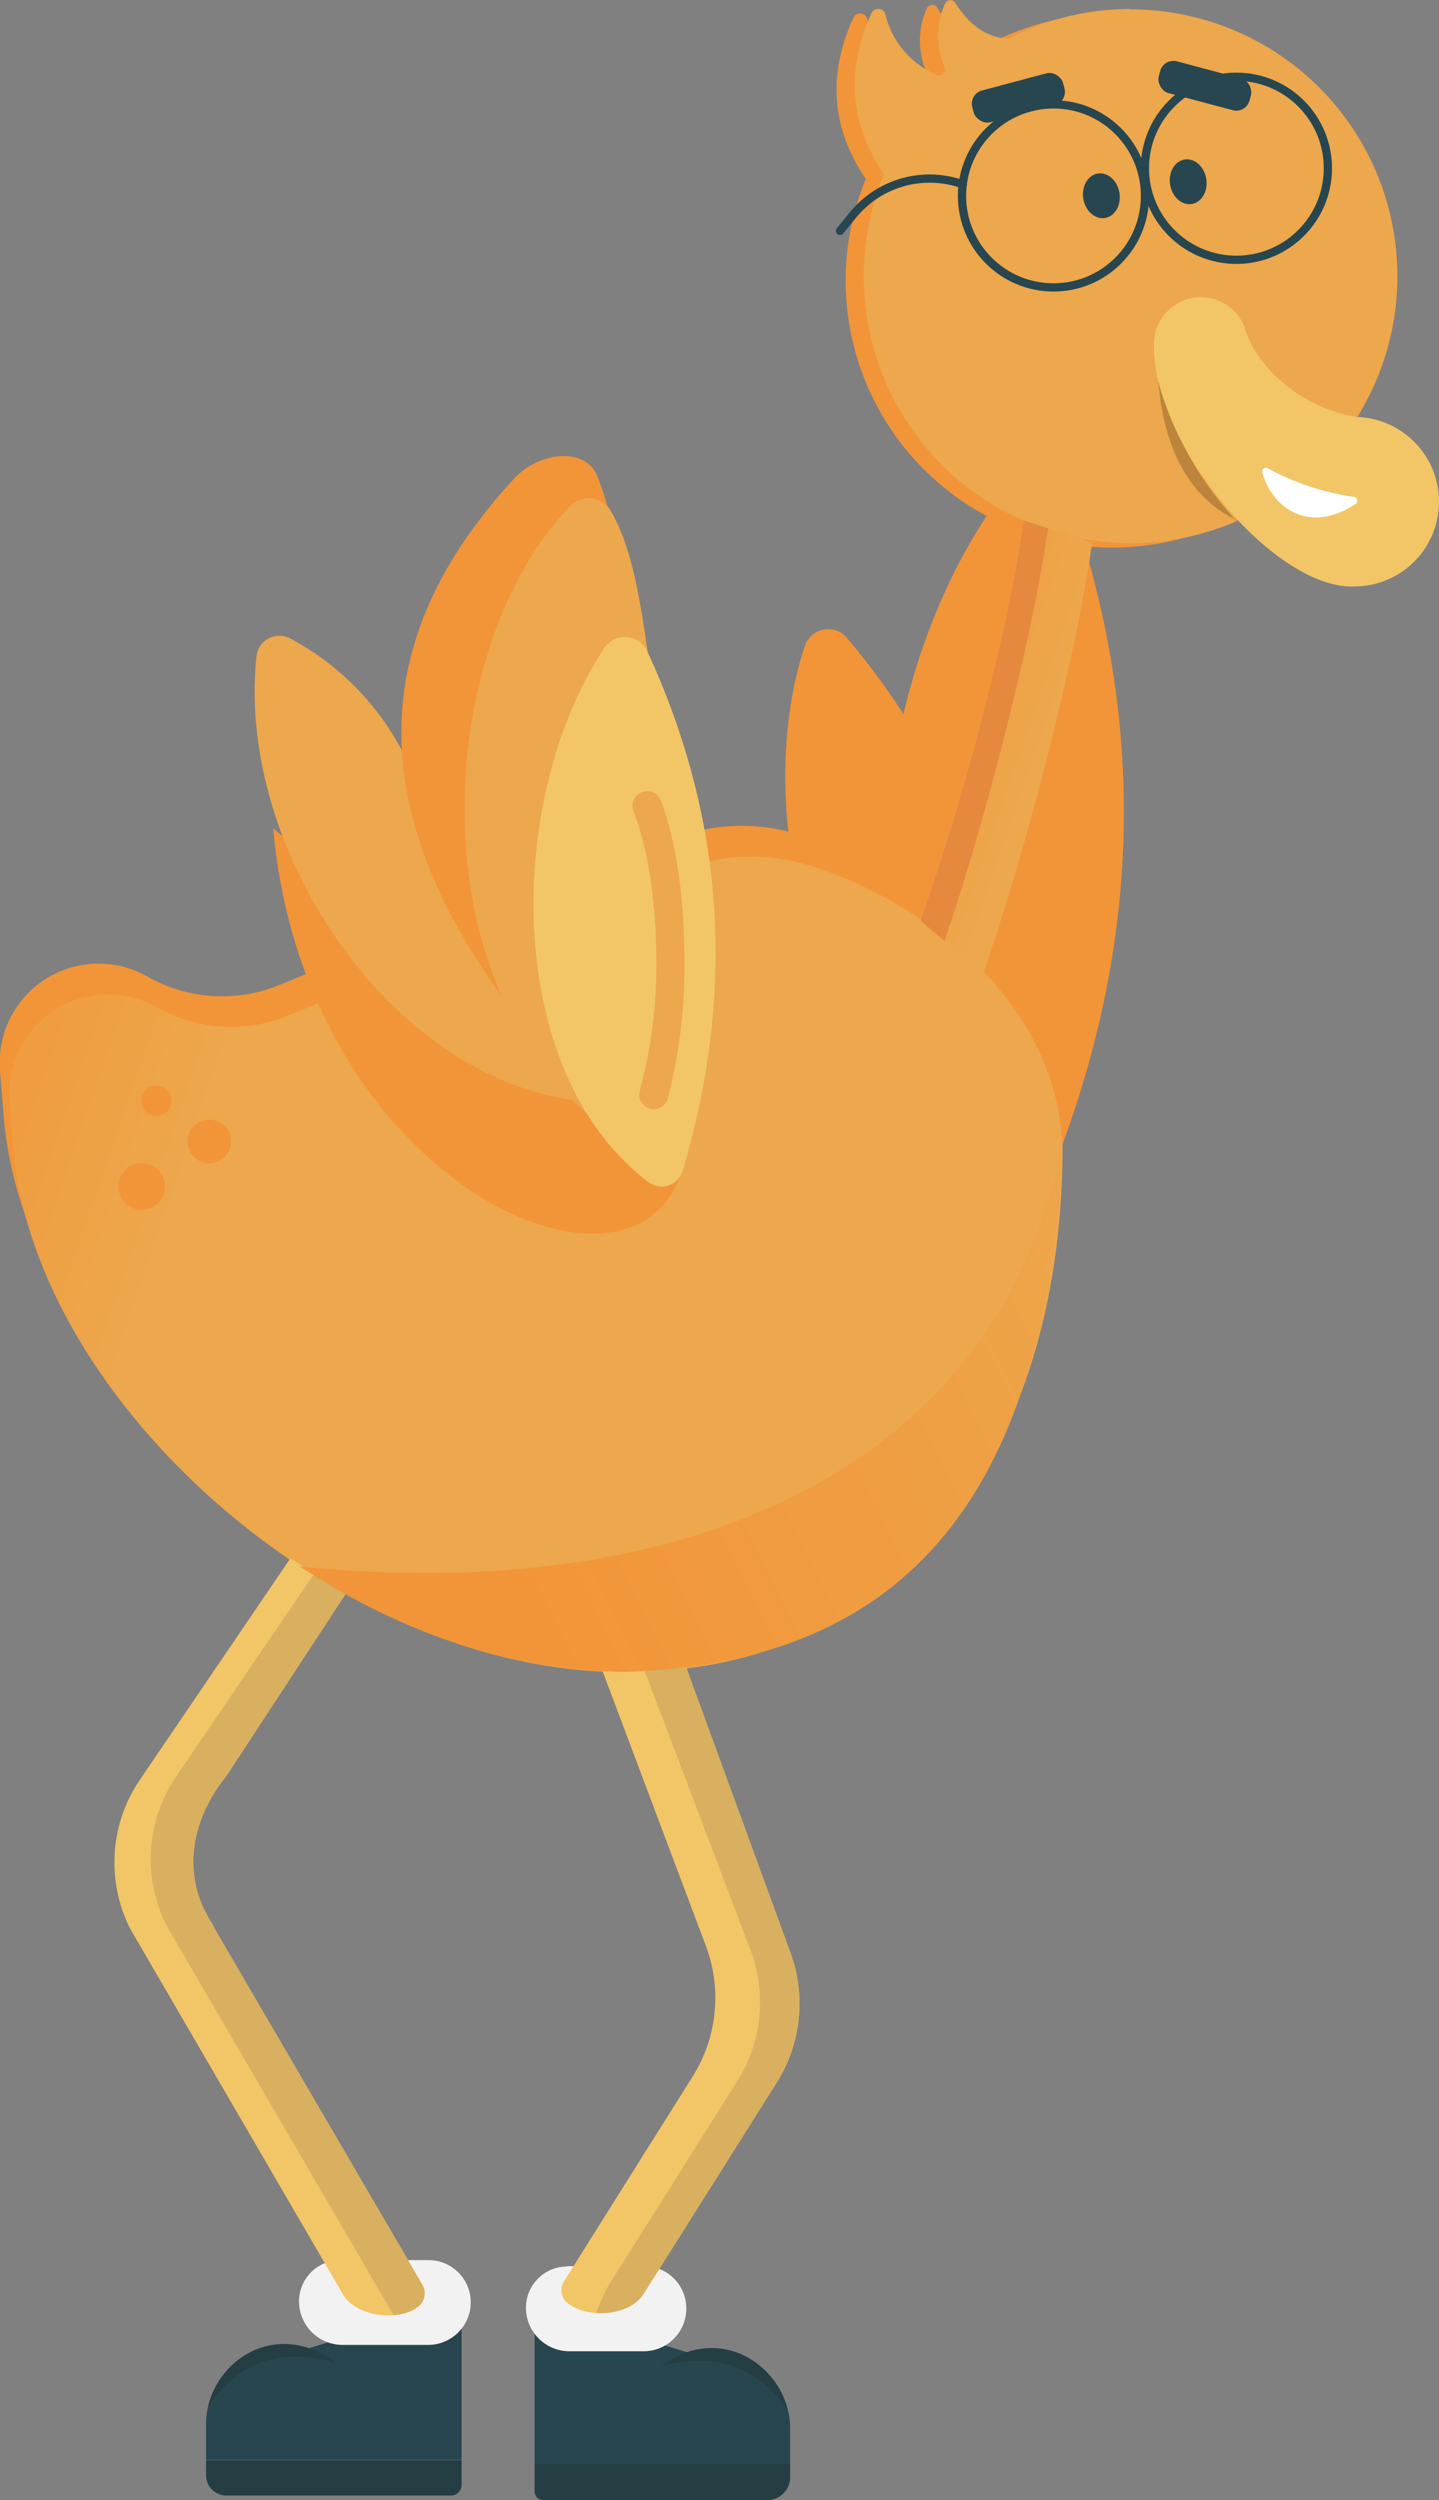 <svg id="Layer_1" data-name="Layer 1" xmlns="http://www.w3.org/2000/svg" xmlns:xlink="http://www.w3.org/1999/xlink" viewBox="0 0 174.58 303.23"><rect x="0" y="0" width="174.58" height="303.23" fill="#808080" stroke="none"/><defs><linearGradient id="linear-gradient" x1="99.25" y1="82.69" x2="126.06" y2="92.01" gradientUnits="userSpaceOnUse"><stop offset="0" stop-color="#f29538"/><stop offset="1" stop-color="#eda74c"/></linearGradient><linearGradient id="linear-gradient-2" x1="-10.83" y1="122.06" x2="25.3" y2="134.45" xlink:href="#linear-gradient"/><linearGradient id="linear-gradient-4" x1="62.96" y1="193.63" x2="145.93" y2="152.4" xlink:href="#linear-gradient"/><clipPath id="clip-path"><path class="cls-1" d="M119.27 118.07c4.92-13.91 11.12-37.43 13.23-52.25l-8.3-2.71c-2.1 14.82-7.6 34.64-12.52 48.55"/></clipPath><clipPath id="clip-path-2"><path class="cls-2" d="m73.1 202.67 12.57 33.42A17.92 17.92 0 0 1 84 251.9l-15.54 24.73a2 2 0 0 0 .3 2.6c2.24 2 7.49 1.74 9.25-.91l16.23-25.75a17.92 17.92 0 0 0 1.63-15.81l-12.61-34.5"/></clipPath><clipPath id="clip-path-3"><path class="cls-2" d="m42 193.21-14.58 22.26c-4.23 5.21-5.5 12-1.71 17.78.19.29.31.62.48.93l25.06 42.94a2.08 2.08 0 0 1-.45 2.59c-2.35 1.91-7.57 1.31-9.19-1.43l-25.61-44q-.26-.47-.48-.93a17.83 17.83 0 0 1 1.56-17.65L35.23 189"/></clipPath><style>.cls-1{fill:url(#linear-gradient)}.cls-2{fill:#f2c666}.cls-3{fill:#27464f}.cls-4{fill:#f29538}.cls-6{fill:#eda74c}.cls-7{fill:none;stroke:#27464f;stroke-linecap:round;stroke-linejoin:round}.cls-10{opacity:.21}.cls-11{fill:#f2f2f2}.cls-13{fill:#d8b060}.cls-16{fill:#243e44}</style></defs><path class="cls-3" d="M77.56 290.32a9.64 9.64 0 0 1 18.3 4.23v4.35h-31v-16.12l15.94 1.72 2.64.82M43.3 289.81A9.64 9.64 0 0 0 25 294v4.35h31v-16.08L40.07 284l-2.64.82"/><path class="cls-4" d="m37.49 118-3.61 1.47a18.27 18.27 0 0 1-15.94-1A12 12 0 0 0 0 129.83l.45 5.6c2.47 30.56 39 63.65 74.2 63.65s53.1-28.5 53.1-63.65c-.88-21.56-23.57-32.76-32.74-34.71a23 23 0 0 0-10.07 0Z"/><path class="cls-4" d="M129.48 59.78c10.33 29.16 8.46 56.52-1.95 82.61a3.45 3.45 0 0 1-5.5 1.32c-21.58-19.44-17.39-62.58.6-85.15a4 4 0 0 1 6.85 1.22Z"/><path class="cls-4" d="M102.83 77.45c15.15 18.11 21.09 38.18 20.59 59.62a2.64 2.64 0 0 1-3.59 2.41c-20.61-8.17-29.08-40.15-22.21-61.08a3 3 0 0 1 5.21-.95Z"/><path d="M38.57 121.7 35 123.17a18.24 18.24 0 0 1-15.94-1 12 12 0 0 0-17.9 11.38l.45 5.6c2.47 30.57 39.05 63.66 74.2 63.66s53.1-28.5 53.1-63.66c-.88-21.55-23.57-32.75-32.74-34.7a23 23 0 0 0-10.06 0Z" style="fill:url(#linear-gradient-2)"/><path class="cls-4" d="M33.15 100.45c3.66 42.07 42.62 60.28 49.36 42.23M135 1.65a32.22 32.22 0 0 0-14.87 3.62c-2.85-.18-4.87-1.88-6.44-4.36a.7.7 0 0 0-1.22.07 9.53 9.53 0 0 0-.07 7.76.7.7 0 0 1-.89.93 10.67 10.67 0 0 1-6.3-7.37.9.9 0 0 0-1.68-.15c-3.18 7-2.6 13.51 1.51 19.55A32.38 32.38 0 1 0 135 1.65Z"/><path class="cls-6" d="M137.19 1.09a32.15 32.15 0 0 0-14.86 3.62c-2.85-.19-4.87-1.88-6.44-4.37a.7.7 0 0 0-1.22.08 9.53 9.53 0 0 0-.07 7.76.7.7 0 0 1-.89.93 10.69 10.69 0 0 1-6.3-7.37.9.9 0 0 0-1.68-.15c-3.18 7-2.6 13.5 1.52 19.55a32.37 32.37 0 1 0 29.92-20Z"/><circle class="cls-7" cx="127.81" cy="23.76" r="11.1"/><circle class="cls-7" cx="150" cy="20.41" r="11.1"/><path class="cls-7" d="M116.81 22.36h0a12 12 0 0 0-13.36 3.75L101.91 28"/><path class="cls-2" d="M166 50.7c-6.91-.38-13.57-5.62-15.1-11.25a5.69 5.69 0 0 0-10.9 2.33c-.18 12.22 14.72 29.75 24.3 29.35a10.28 10.28 0 1 0 0-20.56"/><path class="cls-1" d="M119.27 118.07c4.92-13.91 11.12-37.43 13.23-52.25l-8.3-2.71c-2.1 14.82-7.6 34.64-12.52 48.55"/><g style="clip-path:url(#clip-path)"><path d="M114 115.83c4.92-13.91 11.12-37.43 13.23-52.25l-8.3-2.71c-2.1 14.82-7.6 34.63-12.52 48.55" style="fill:#e5893e"/><path class="cls-10" d="M65 148.37c-11.15-3.89-20.61-13.08-27.51-30.37"/></g><circle class="cls-4" cx="17.19" cy="143.91" r="2.83"/><circle class="cls-4" cx="18.98" cy="133.5" r="1.85"/><circle class="cls-4" cx="25.39" cy="138.44" r="2.64"/><path class="cls-6" d="M70.28 133.5C47.6 131 28.6 103.2 31.12 79.56a2.79 2.79 0 0 1 4-2.17A32.74 32.74 0 0 1 48.75 91"/><path class="cls-11" d="M68.82 274.85h9.32a5.11 5.11 0 0 1 5.12 5.15 5.17 5.17 0 0 1-5.17 5.17h-9a5.28 5.28 0 0 1-5.28-5.28 5 5 0 0 1 5-5ZM41.3 274.12H52a5.11 5.11 0 0 1 5.11 5.11 5.17 5.17 0 0 1-5.17 5.17H41.56a5.28 5.28 0 0 1-5.28-5.28 5 5 0 0 1 5-5Z"/><path class="cls-2" d="m73.1 202.67 12.57 33.42A17.92 17.92 0 0 1 84 251.9l-15.54 24.73a2 2 0 0 0 .3 2.6c2.24 2 7.49 1.74 9.25-.91l16.23-25.75a17.92 17.92 0 0 0 1.63-15.81l-12.61-34.5"/><path class="cls-13" d="m77.91 201.87 13.17 34.72a17.92 17.92 0 0 1-1.63 15.81l-15.58 24.72c-.53.83-2.85 5.83-2.13 6.5 2.24 2 9.92-2.16 11.68-4.8l16.23-25.75a17.92 17.92 0 0 0 1.63-15.81l-12.61-34.5" style="clip-path:url(#clip-path-2)"/><path class="cls-2" d="m42 193.21-14.58 22.26c-4.23 5.21-5.5 12-1.71 17.78.19.29.31.62.48.93l25.06 42.94a2.08 2.08 0 0 1-.45 2.59c-2.35 1.91-7.57 1.31-9.19-1.43l-25.61-44q-.26-.47-.48-.93a17.83 17.83 0 0 1 1.56-17.65L35.23 189"/><path class="cls-13" d="m46.4 192.81-14.54 22.26c-4.24 5.21-5.5 12-1.72 17.78a8.17 8.17 0 0 1 .48.93l25.06 42.94a2.06 2.06 0 0 1-.44 2.59c-2.35 1.91-5.38 5.05-7 2.31L20.4 233.88q-.25-.47-.48-.93a17.85 17.85 0 0 1 1.56-17.65l18.19-26.72" style="clip-path:url(#clip-path-3)"/><path d="M129 138.44c-8.66 43.34-51.11 55.91-92.65 51.53 12 7.84 25 12.56 39.38 12.8 30.39-.86 51.17-17.13 53.1-63.66Z" style="fill:url(#linear-gradient-4)"/><path class="cls-16" d="M25 298.39h31v3a1.28 1.28 0 0 1-1.28 1.28H27.45a2.46 2.46 0 0 1-2.45-2.41v-1.87Z"/><path class="cls-16" d="M67.63 298.9h27.18a1.06 1.06 0 0 1 1.05 1.1v3.27h-31v-1.54a2.78 2.78 0 0 1 2.77-2.83Z" transform="rotate(-180 80.36 301.065)"/><ellipse class="cls-3" cx="133.62" cy="23.76" rx="2.22" ry="2.73" transform="rotate(-9.19 133.525 23.755)"/><ellipse class="cls-3" cx="144.15" cy="22.06" rx="2.22" ry="2.73" transform="rotate(-9.19 144.057 22.034)"/><path d="M153.14 57.33c1.43 4.78 6.1 7.29 11.31 3.79a.46.46 0 0 0-.2-.85 31.12 31.12 0 0 1-10.45-3.48.46.46 0 0 0-.66.54Z" style="fill:#fff"/><rect class="cls-3" x="140.48" y="8.43" width="11.39" height="3.98" rx="1.65" transform="rotate(14.92 146.234 10.409)"/><rect class="cls-3" x="117.86" y="9.86" width="11.39" height="3.98" rx="1.65" transform="rotate(-14.92 123.586 11.871)"/><path class="cls-10" d="M140.53 46.28c.72 8.73 4.19 14.44 9.75 16.9H150a41.3 41.3 0 0 1-9.47-16.9Z"/><path class="cls-4" d="M73.7 61.42a37.14 37.14 0 0 0-1.19-3.56C71 54 65.23 54.92 62.43 58 43.53 78.37 45.18 99.14 61 121"/><path class="cls-6" d="M78.57 79.08c-.93-6.62-2-13-4.53-17.2a3.08 3.08 0 0 0-4.82-.52c-16 16.38-18.95 55.53 1.94 73.66"/><path class="cls-2" d="M78.57 79.08c9.88 21.45 10.35 42.38 4.25 62.93a2.65 2.65 0 0 1-4.1 1.39C61 130.11 61.17 97 73.29 78.63a3 3 0 0 1 5.28.45Z"/><path class="cls-6" d="M78.62 134.37a1.72 1.72 0 0 1-1-2.08 57.91 57.91 0 0 0 2-15.78c0-7.31-1.07-13.83-2.75-18.09a1.8 1.8 0 0 1 .76-2.23 1.78 1.78 0 0 1 2.56.92c1.75 4.63 2.85 11.55 2.85 19.28A63.48 63.48 0 0 1 81 133.27a1.73 1.73 0 0 1-2.35 1.1Z"/><path class="cls-16" d="M40.64 286.51c-6.51-4.94-13.89-1-15.4 5.39 3.45-5.26 8.49-7.26 15.4-5.39ZM80.16 287c6.52-4.93 13.89-1 15.41 5.39-3.46-5.22-8.49-7.22-15.41-5.39Z"/></svg>
